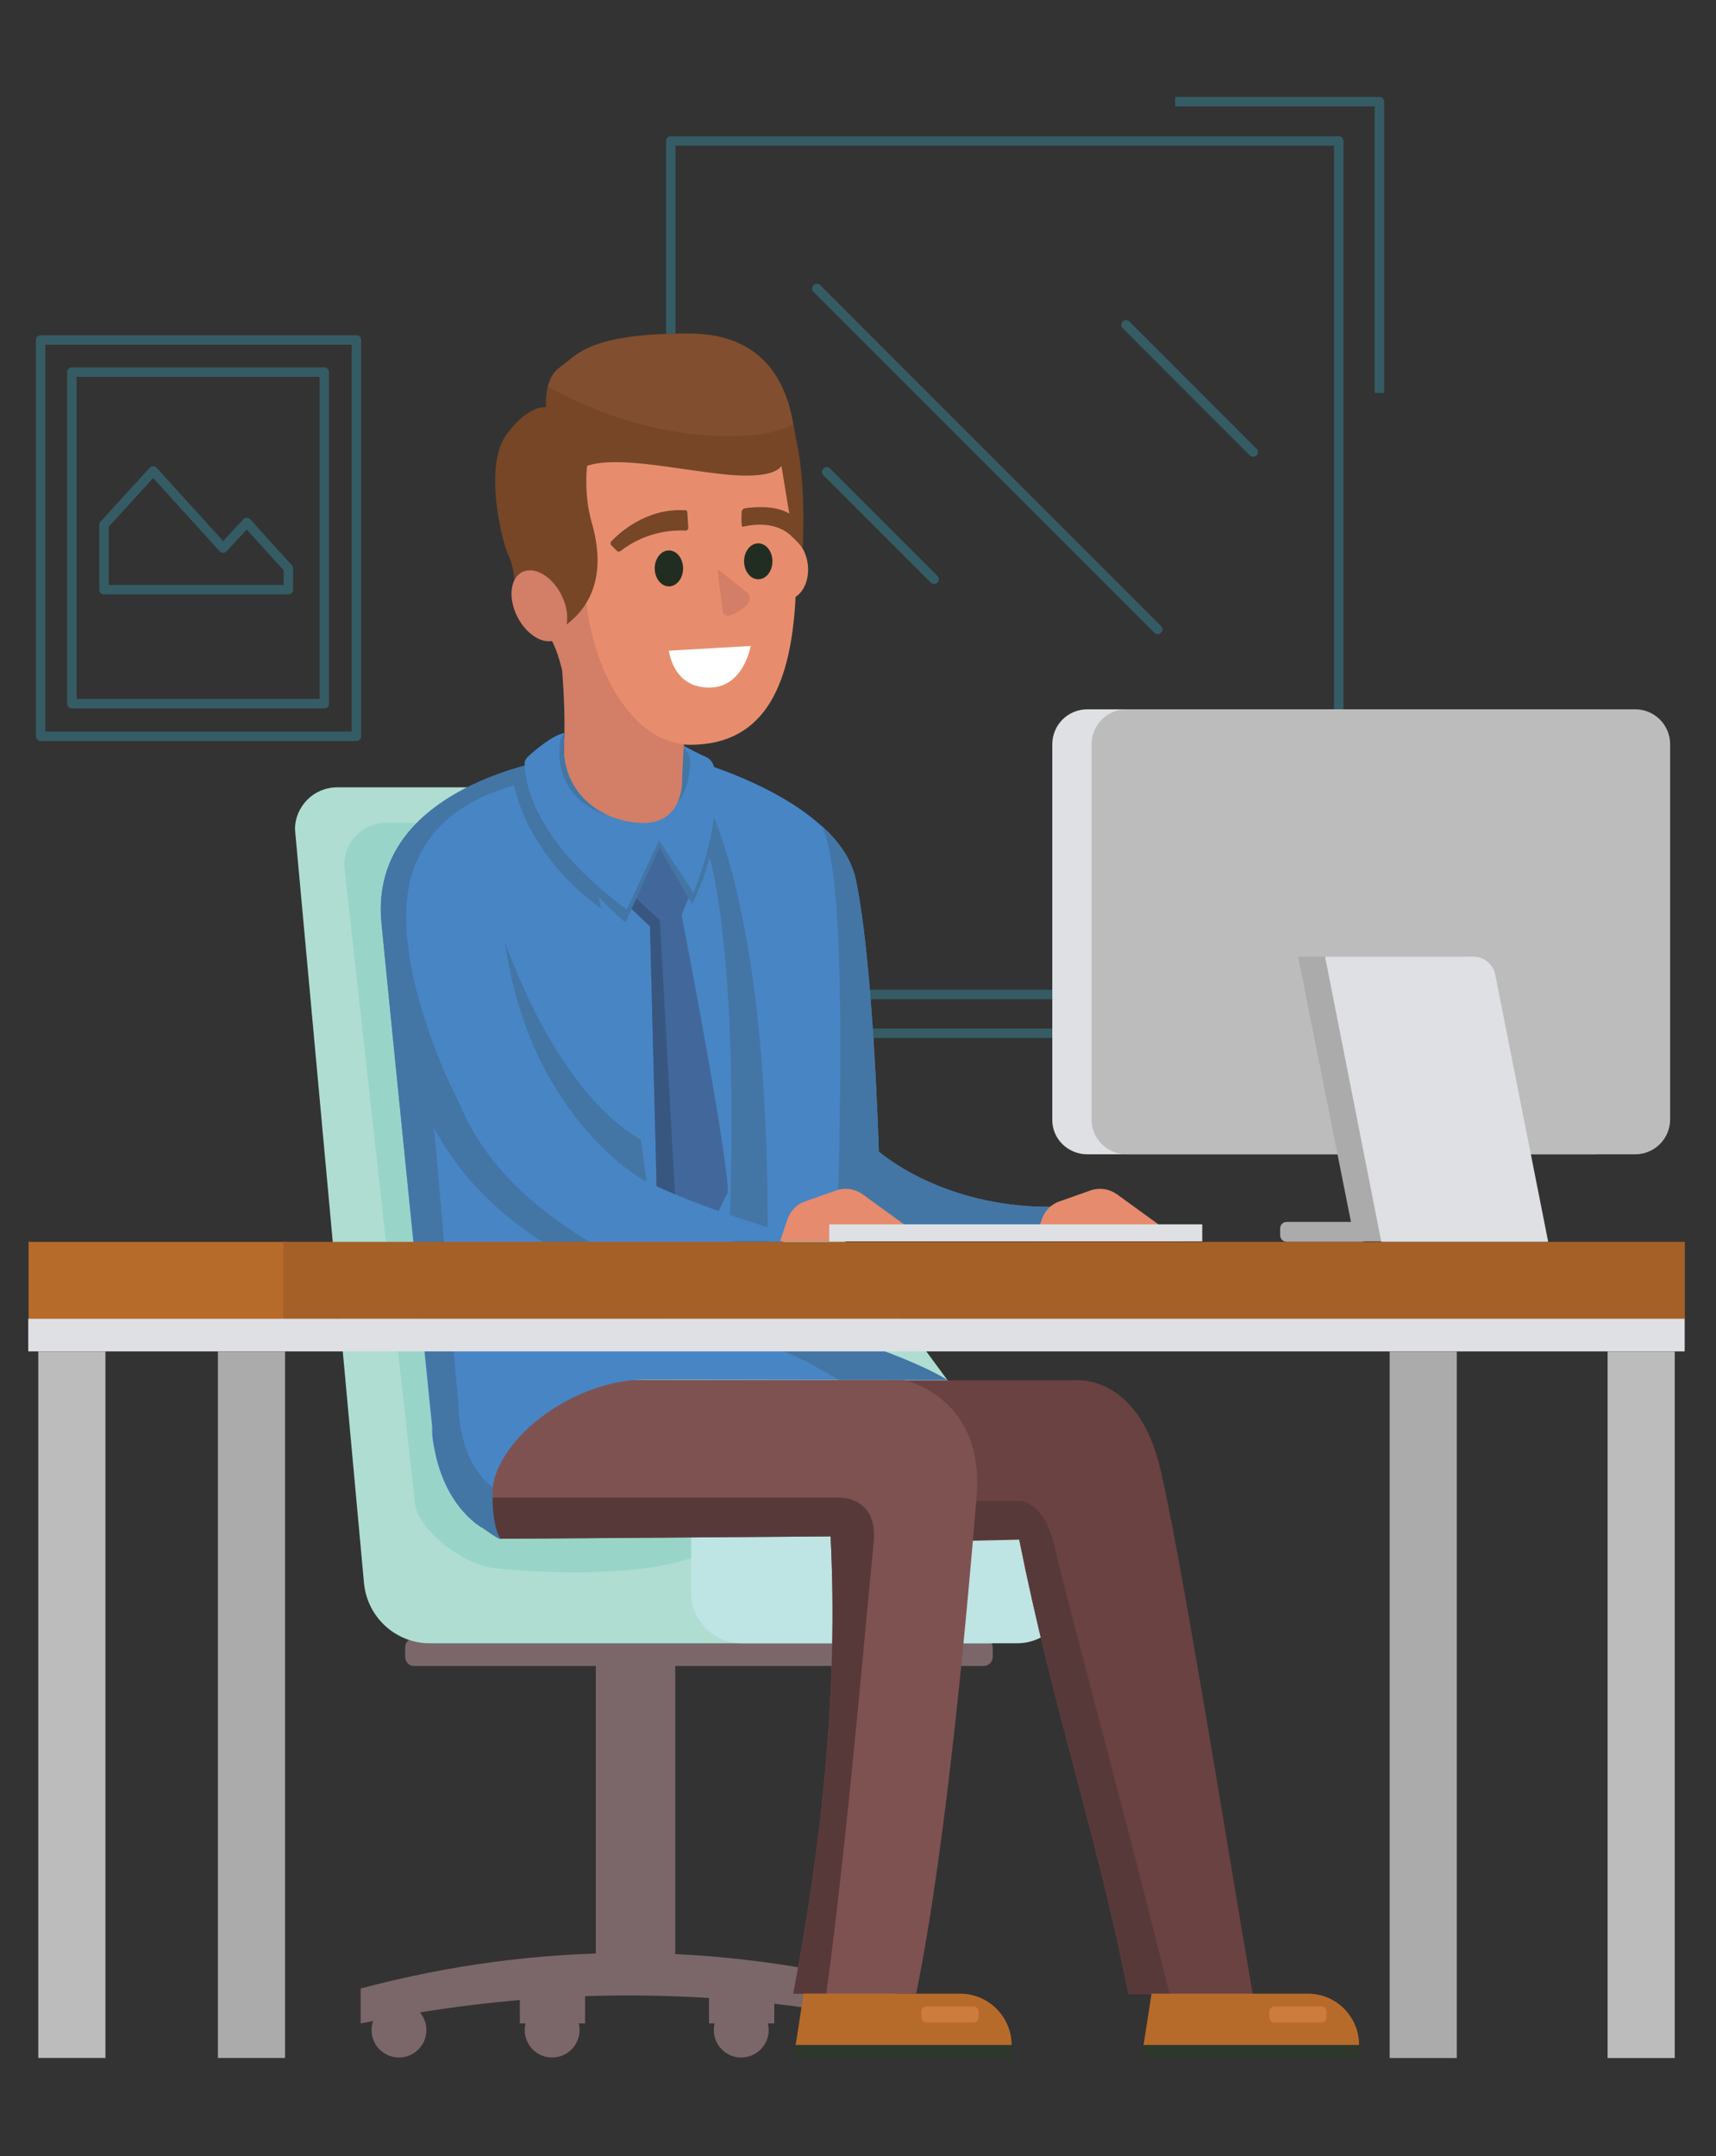 <?xml version="1.0" encoding="utf-8"?>
<!-- Generator: Adobe Illustrator 21.1.0, SVG Export Plug-In . SVG Version: 6.00 Build 0)  -->
<svg version="1.1" id="Layer_1" xmlns="http://www.w3.org/2000/svg" xmlns:xlink="http://www.w3.org/1999/xlink" x="0px" y="0px"
	 viewBox="0 0 363 456" style="enable-background:new 0 0 363 456;" xml:space="preserve">
<rect x="0" y="0" width="363" height="456" fill="#333333" stroke="none"/>
<style type="text/css">
	.st0{opacity:0.3;fill:none;stroke:#39BBD7;stroke-width:2;stroke-linecap:round;stroke-linejoin:round;stroke-miterlimit:10;}
	.st1{opacity:0.3;}
	.st2{fill:none;stroke:#39BBD7;stroke-width:2;stroke-linecap:round;stroke-linejoin:round;stroke-miterlimit:10;}
	.st3{fill:none;stroke:#39BBD7;stroke-width:2;stroke-linecap:square;stroke-linejoin:round;stroke-miterlimit:10;}
	.st4{fill:#7B6769;}
	.st5{fill:#AFDDD2;}
	.st6{fill:#4885C5;}
	.st7{fill:#4376A5;}
	.st8{fill:#98D5C8;}
	.st9{fill:#BEE4E4;}
	.st10{fill:#694241;}
	.st11{fill:#583939;}
	.st12{fill:#7E5251;}
	.st13{fill:#B76B2A;}
	.st14{fill:#2D382A;}
	.st15{fill:#CE7C3E;}
	.st16{fill:#D37E66;}
	.st17{fill:#E78D6D;}
	.st18{fill:#764627;}
	.st19{fill:#814F30;}
	.st20{fill:#FFFFFF;}
	.st21{fill:#222D21;}
	.st22{fill:#42689B;}
	.st23{fill:#375781;}
	.st24{fill:#A56027;}
	.st25{fill:#DEE0E4;}
	.st26{fill:#BCBCBC;}
	.st27{fill:#ACABAB;}
	.st28{fill:#E68B6E;}
</style>
<g>
	<line class="st0" x1="511" y1="275" x2="511" y2="352"/>
	<line class="st0" x1="511" y1="88" x2="511" y2="164.3"/>
	<g class="st1">
		<g>
			<path class="st2" d="M503.2,237.3h-6.1c-5.2,0-9.4-4.2-9.4-9.4v-27.8c0-5.2,4.2-9.4,9.4-9.4h27.8c5.2,0,9.4,4.2,9.4,9.4v27.8
				c0,5.2-4.2,9.4-9.4,9.4h-6.3"/>
		</g>
		<g>
			<g>
				<path class="st2" d="M511,225L511,225c-2.1,0-3.3-0.9-4.1-2.3l-6.9-11.5l0,0c-1.5-2.6-0.2-6,2.7-6.8c0.1,0,0.2-0.1,0.3-0.1"/>
				<circle class="st2" cx="505" cy="204.1" r="1.9"/>
				<path class="st2" d="M511,225L511,225c2.1,0,3.3-0.9,4.1-2.3l6.9-11.5l0,0c1.5-2.6,0.2-6-2.7-6.8c-0.1,0-0.2-0.1-0.3-0.1"/>
				<circle class="st2" cx="517" cy="204.1" r="1.9"/>
			</g>
			<path class="st2" d="M503.2,237.3l-10.7-17.1c-8.1-12.7,1.5-29,17.7-29.5c0.3,0,0.5,0,0.8,0h0c0.3,0,0.5,0,0.8,0
				c16.2,0.5,25.8,16.7,17.7,29.5L511,249.3l-3.8-6"/>
			<line class="st2" x1="511" y1="225" x2="503.2" y2="237.3"/>
		</g>
	</g>
</g>
<g>
	<g class="st1">
		<g>
			<g>
				<polyline class="st3" points="283.2,207.4 283.2,29.8 141.9,29.8 141.9,207.4 				"/>
			</g>
		</g>
		<g>
			<g>
				<polyline class="st3" points="291.8,82.1 291.8,21.5 249.6,21.5 				"/>
			</g>
		</g>
		<g>
			<g>
				<polygon class="st2" points="317.9,218.5 317.9,210.3 294.4,210.3 207.6,210.3 130.1,210.3 130.1,218.5 				"/>
			</g>
		</g>
		<g>
			<g>
				<rect x="15.2" y="78.7" class="st2" width="53.4" height="70.1"/>
			</g>
		</g>
		<g>
			<g>
				<rect x="8.6" y="71.9" class="st2" width="66.8" height="83.8"/>
			</g>
		</g>
		<g>
			<line class="st2" x1="238.2" y1="68.7" x2="265.1" y2="95.6"/>
			<line class="st2" x1="174.9" y1="99.8" x2="197.6" y2="122.5"/>
			<line class="st2" x1="172.8" y1="61" x2="244.9" y2="133.1"/>
		</g>
		<polygon class="st2" points="61,120.2 52.2,110.5 47.2,115.9 32.4,99.6 22,111 22,124.7 61,124.7 		"/>
	</g>
	<g>
		<g>
			<path class="st4" d="M87.6,346.5h120.5c1.1,0,1.9,0.9,1.9,1.9v2c0,1.1-0.9,1.9-1.9,1.9H87.6c-1.1,0-1.9-0.9-1.9-1.9v-2
				C85.7,347.3,86.5,346.5,87.6,346.5z"/>
			
				<rect x="126" y="350.4" transform="matrix(-1 -4.487134e-11 4.487134e-11 -1 268.842 765.058)" class="st4" width="16.8" height="64.2"/>
			<path class="st4" d="M189.5,420.5c-37.7-10-75.5-10-113.2,0v7.4c37.7-7.9,75.5-7.9,113.2,0V420.5z"/>
			
				<rect x="149.9" y="418.4" transform="matrix(-1 -4.472213e-11 4.472213e-11 -1 313.685 846.286)" class="st4" width="13.8" height="9.5"/>
			<circle class="st4" cx="156.8" cy="429.3" r="5.8"/>
			
				<rect x="109.9" y="418.4" transform="matrix(-1 -4.445922e-11 4.445922e-11 -1 233.665 846.286)" class="st4" width="13.8" height="9.5"/>
			<circle class="st4" cx="116.8" cy="429.3" r="5.8"/>
			<circle class="st4" cx="84.4" cy="429.3" r="5.8"/>
		</g>
		<path class="st5" d="M90.9,347.5H209c10.3,0,18.7-8.4,18.7-18.7L107.9,166.5H71.3c-4.9,0-8.9,4-8.9,8.9L77,334.8
			C77.7,342,83.7,347.5,90.9,347.5z"/>
		<path class="st6" d="M120.8,176.6l18,90.2l26.9,1.2c0,0-1.2-81.7-9.9-94.3l-8.5,0.7L120.8,176.6z"/>
		<path class="st7" d="M154.3,259.8l2,8.2h9.4c0,0-0.7-79.1-11.9-98.4l-6.5,4.7C152.8,181.9,156,217.4,154.3,259.8z"/>
		<path class="st8" d="M105,331.7c0,0,40.8,4.4,49.2-7.4L96.6,174H81.7c-4.9,0-8.9,4-8.9,8.9l15,135.3
			C88.5,323,97.1,330.8,105,331.7z"/>
		<path class="st9" d="M215.2,315.1h-58.3c-5.9,0-10.7,4.8-10.7,10.7v11c0,5.9,4.8,10.7,10.7,10.7h58.3c5.9,0,10.7-4.8,10.7-10.7
			v-11C225.9,319.9,221.1,315.1,215.2,315.1z"/>
		<path class="st10" d="M188.2,291.8l3.7,25.7l1.2,8.6l22.5-0.5c7.3,36.4,16.3,61.9,23.1,96.1H265c-5-29-14.9-91.1-19.5-110.9
			c-4.9-21-18.7-18.9-18.7-18.9H188.2z"/>
		<path class="st11" d="M191.9,317.4l1.2,8.6l22.5-0.5c7.3,36.4,16.3,61.9,23.1,96.1h8.7c-9.2-37.2-20.8-79.6-24.3-94.5
			c-2.4-10.1-7.6-9.7-7.6-9.7H191.9z"/>
		<path class="st12" d="M167.8,421.6h26c6.6-32.2,11-83.7,12.8-105.1c1.7-21.5-15.6-24.7-15.6-24.7h-73.5L100.3,315v1.6
			c0,4.9,4,8.8,8.9,8.8l66.5-0.5C177.3,356.3,174.1,388.6,167.8,421.6z"/>
		<path class="st11" d="M167.8,421.6h7c4.6-34,8.3-78.4,10-95.2c1.1-10.3-7.6-9.7-7.6-9.7H101l4.8,8.7l69.9-0.5
			C177.3,356.3,174.1,388.6,167.8,421.6z"/>
		<g>
			<path class="st13" d="M203.1,421.6H170l-1.7,10.9H214l0,0C214,426.5,209.1,421.6,203.1,421.6z"/>
			
				<rect x="168.3" y="432.5" transform="matrix(-1 -4.502766e-11 4.502766e-11 -1 382.293 867.768)" class="st14" width="45.6" height="2.8"/>
			<path class="st15" d="M196,427.7h9.9c0.6,0,1.1-0.5,1.1-1.1v-1.2c0-0.6-0.5-1.1-1.1-1.1H196c-0.6,0-1.1,0.5-1.1,1.1v1.2
				C194.9,427.2,195.4,427.7,196,427.7z"/>
		</g>
		<g>
			<path class="st13" d="M276.7,421.6h-33.1l-1.7,10.9h45.6l0,0C287.5,426.5,282.7,421.6,276.7,421.6z"/>
			
				<rect x="241.9" y="432.5" transform="matrix(-1 -4.494817e-11 4.494817e-11 -1 529.443 867.768)" class="st14" width="45.6" height="2.8"/>
			<path class="st15" d="M269.6,427.7h9.9c0.6,0,1.1-0.5,1.1-1.1v-1.2c0-0.6-0.5-1.1-1.1-1.1h-9.9c-0.6,0-1.1,0.5-1.1,1.1v1.2
				C268.5,427.2,269,427.7,269.6,427.7z"/>
		</g>
		<path class="st6" d="M162.4,262.5h58.2v-2.1c-1.1-2.9,1.9-5.2,1.9-5.2c-23.4,0.2-36.6-11.7-36.6-11.7s-1.1-39.3-4.8-57.2
			c-0.9-4.5-3.7-8.4-7.4-11.7c-10.8-9.8-29.1-14.4-29.1-14.4C157.7,179.4,162.6,218.3,162.4,262.5z"/>
		<g>
			<path class="st16" d="M117.8,131.3l2-2.9l3.8-5.5l1.2-1.7l1.1,1.9l18.9,30.8l-0.1,3.4l0,1l-0.3,6.2c0,0,0.6,10.3-9.3,9.6
				c-9.9-0.7-16.2-8.1-15.8-16.2c0-0.9,0.1-1.9,0.1-2.8c0.1-7-0.5-13.4-0.5-13.4s-0.8-3.6-2.1-6.1c-0.3-0.5-0.6-1-0.9-1.4
				L117.8,131.3z"/>
			<path class="st17" d="M123.5,119.5c0,1.1,0,2.3,0.1,3.4c0.1,1.6,0.2,3.2,0.4,4.7c1.4,10.9,5.6,20,11.2,25.2
				c2.3,2.2,4.9,3.6,7.7,4.3c0.6,0.1,1.2,0.2,1.8,0.3c0.4,0.1,0.9,0.1,1.3,0.1c16.3,0,21.4-13.5,22.3-31.3c0.1-2.1,0.2-4.4,0.2-6.6
				c0-1.7,0-3.4-0.1-5.1c0-0.1,0-0.2,0-0.3c-0.2-7-1-13.4-2.9-18.7c-0.9,0-1.8,0-2.6,0c-3.9,0-7.8,0-11.6,0c-0.6,0-1.1,0-1.7,0
				c-6.4,0.1-12.8,0-19.2,0h-2.9c-0.9,0-1.9,0-2.8-0.1c-0.5,0-0.9,0-1.4,0C122.2,101.9,123.5,110.3,123.5,119.5z"/>
			
				<ellipse transform="matrix(0.991 -0.136 0.136 0.991 -14.797 23.719)" class="st17" cx="165.7" cy="119.8" rx="5.2" ry="7"/>
			<path class="st18" d="M107.5,117.3c1.3,2.7,1.3,5.5,1.3,5.5l10.3,9.8c8.9-6.1,7.9-15.8,6.1-22c-1.8-6.2-1-12.1-1-12.1
				c6.4-2.1,17.9,0.6,28.9,1.8c11.1,1.2,12.2-1.8,12.2-1.8l2.5,15.2l2,2.1c0.5-9.6-0.3-18.3-1.3-22.4c-0.2-0.7-0.3-2.1-0.7-3.8
				c-1.2-6.8-4.9-19.1-22.1-19.1c-21.6,0-23.7,4.7-27.2,7.1c-1.4,1-2.2,2.6-2.6,4.1c-0.6,2.3-0.4,4.4-0.4,4.4s-3.8-0.6-8.5,6
				C102.3,98.8,106.2,114.6,107.5,117.3z"/>
			<path class="st19" d="M115.9,81.8c7.3,4,19,9.1,32.6,10.2c10.3,0.8,16.1-0.5,19.3-2.3c-1.2-6.8-4.9-19.1-22.1-19.1
				c-21.6,0-23.7,4.7-27.2,7.1C117,78.6,116.3,80.2,115.9,81.8z"/>
			<ellipse transform="matrix(0.89 -0.456 0.456 0.89 -45.869 66.126)" class="st16" cx="114.1" cy="128.1" rx="5.2" ry="8"/>
			<path class="st20" d="M158.8,136.6l-17.3,1c0,0,0.8,7.7,8.3,7.8C157.3,145.6,158.8,136.6,158.8,136.6z"/>
			<ellipse class="st21" cx="160.4" cy="118.7" rx="3" ry="3.8"/>
			<ellipse class="st21" cx="141.5" cy="120.2" rx="3" ry="3.8"/>
			<path class="st18" d="M157.1,111.4c-0.3,0.1-0.3-2.1-0.2-3.2c0-0.3,0.3-0.6,0.6-0.7c1.9-0.3,8-0.9,10.6,2.1l-0.3,4.2
				C167.8,113.8,164.8,109.6,157.1,111.4z"/>
			<path class="st18" d="M145.4,108.4l0.2,3.2c0,0.4-0.3,0.6-0.6,0.6c-2-0.1-8-0.1-13.7,4.3c-0.2,0.2-0.6,0.2-0.8,0l-1.2-1.2
				c-0.2-0.2-0.2-0.6,0-0.8c1.5-1.6,7.3-7.1,15.6-6.6C145.2,107.8,145.4,108.1,145.4,108.4z"/>
			<path class="st16" d="M151.8,120.9l1.1,8.4c0.1,0.6,0.7,1,1.3,0.9c1.9-0.5,5.9-2.9,3.8-4.9l-5.7-4.6
				C152,120.5,151.7,120.7,151.8,120.9z"/>
		</g>
		<path class="st22" d="M130.9,189.7L130.9,189.7l6.6,6.2l1.4,55l4,3.6l6.9,6.2l4.2-8.7c-0.4-10-9.8-58.5-9.8-58.5l2.5-6.2l-7.8-11
			h-3.8L130.9,189.7z"/>
		<polygon class="st23" points="131,189.7 137.5,195.9 138.9,250.8 142.9,254.5 139.6,194.6 132.3,187.9 		"/>
		<path class="st7" d="M151,174.5c0,0,0.6,6.1-4.6,16.7l-7.7-13.4L151,174.5z"/>
		<path class="st7" d="M118.9,178.3c0,0,1.5,6.4,13.4,16.8l8-17.6L118.9,178.3z"/>
		<path class="st6" d="M200.4,291.8c-16.6,0-45.5-0.1-63.5-0.1c-15.5,0-31.4,12.2-32.7,23c-0.1,0.5-0.1,0.9-0.1,1.4
			c0,0.2,0,0.4,0,0.7v0c0,6,1.6,8.5,1.6,8.6c-1.3-0.6-2.8-1.8-3.9-2.5c0,0,0,0-0.1,0c-0.3-0.2-0.6-0.5-1-0.7
			c-5.5-4.3-7.8-10.7-8.7-15.2c-0.4-1.8-0.6-3.3-0.6-4.3c0-0.2,0-0.3,0-0.4c0-0.4,0-0.6,0-0.6S83.6,225,80.7,195.2
			c-2.3-23.5,22.9-31.7,33.5-34.1c2.8-0.6,4.6-0.9,4.6-0.9c1.8,5.8,3.5,11.8,5.1,17.9c1.2,4.6,2.3,9.3,3.3,14.1
			c3.9,18.2,7,37.7,9.7,57.7c11,5.5,29,10.7,29,10.7c-0.6,0.9-0.6,1.8-0.6,1.8h-26.8c0.8,6.3,1.6,12.6,2.3,18.9
			C160.4,279.3,180.1,280.6,200.4,291.8z"/>
		<path class="st7" d="M200.3,291.8h-22.9c-9-5.3-15-8.4-31.4-11.9h24.9C186.1,285.1,196.5,289.2,200.3,291.8z"/>
		<path class="st7" d="M91.8,238.4l5.2,58.9c0,0-0.2,11.6,7.2,17.2c0,0.1,0,0.2,0,0.3c0,0.7,0,1.4,0,2.1v0c0,6,1.6,8.5,1.6,8.6
			c-1.3-0.6-2.8-1.8-3.9-2.5c0,0,0,0-0.1,0c-0.3-0.2-0.6-0.5-1-0.7c-5.5-4.3-7.8-10.7-8.7-15.2c-0.4-1.8-0.6-3.3-0.6-4.3
			c0-0.2,0-0.3,0-0.4c0-0.4,0-0.6,0-0.6S83.6,225,80.7,195.2c-2.3-23.5,22.9-31.7,33.5-34.1l0,4.1c0,0,5.3,6.6,9.7,12.9
			c1.2,4.6,2.3,9.3,3.3,14.1c-16.7-12.3-18.2-26.1-18.5-26.1c-5,1.5-15.9,4.9-20.8,16.6c-6.8,16.2,6,44.3,8.4,48.8
			c2.3,4.6,6.4,18.7,31.4,32.9h-9.8C117.8,264.6,100.3,255.2,91.8,238.4z"/>
		<path class="st6" d="M132.6,192.3l6.8-14.6l7.3,11.1c0,0,6.5-15.1,4.3-26.7c-0.2-0.9-0.8-1.6-1.6-2c-1.2-0.5-4.7-2.3-4.7-2.4
			l-0.3,6.7c0,0,0.2,2.6-1,5.2c-1.1,2.4-3.4,4.8-8.3,4.4c-1.4-0.1-2.7-0.3-4-0.7c-1-0.3-2-0.6-2.9-1.1c0,0,0,0,0,0
			c-5.8-2.8-9.2-8.4-8.9-14.4c0-0.9,0.1-1.9,0.1-2.8c-2.6,0.5-6.3,3.7-7.8,5.1c-0.4,0.4-0.7,1-0.6,1.5
			C111,165.2,112.9,178,132.6,192.3z"/>
		<path class="st7" d="M143.4,169.6c1.2-1.4,2.4-3.9,2.6-8.3c0-1.6-0.3-1.7-1.1-2.8c0,0-0.1-0.1-0.1-0.1c-0.1-0.1-0.1-0.1-0.2-0.1
			l-0.3,6.2C144.3,164.5,144.5,167.1,143.4,169.6z"/>
		<path class="st7" d="M128.2,172.3c-5.8-2.8-9.2-8.4-8.9-14.4c0-0.9,0.1-1.9,0.1-2.8c-0.7,1-0.9,1.2-1,2.7
			C117.4,168.9,127.5,172.2,128.2,172.3z"/>
		<g>
			
				<rect x="6" y="262.5" transform="matrix(-1 -4.946589e-11 4.946589e-11 -1 66.644 541.416)" class="st13" width="54.6" height="16.3"/>
			
				<rect x="59.8" y="262.5" transform="matrix(-1 -4.935486e-11 4.935486e-11 -1 416.216 541.416)" class="st24" width="296.5" height="16.3"/>
			
				<rect x="6" y="278.9" transform="matrix(-1 -4.932999e-11 4.932999e-11 -1 362.377 564.677)" class="st25" width="350.4" height="6.9"/>
			
				<rect x="340" y="285.8" transform="matrix(-1 -4.436286e-11 4.436286e-11 -1 694.271 721.01)" class="st26" width="14.2" height="149.4"/>
			
				<rect x="294" y="285.8" transform="matrix(-1 -4.410617e-11 4.410617e-11 -1 602.168 721.01)" class="st27" width="14.2" height="149.4"/>
			<rect x="8.1" y="285.8" class="st26" width="14.2" height="149.4"/>
			<rect x="46.1" y="285.8" class="st27" width="14.2" height="149.4"/>
		</g>
		<path class="st7" d="M106.8,199.1c0,0,10.5,31.6,28.8,41.9l1.2,9C136.9,250,112.1,237.1,106.8,199.1z"/>
		<path class="st7" d="M173.8,174.6c4.6,9.1,4.4,45.8,3.3,87.9l43.5,0v-2.1c-1.1-2.9,1.9-5.2,1.9-5.2c-23.4,0.2-36.6-11.7-36.6-11.7
			s-1.1-39.3-4.8-57.2C180.3,181.9,177.5,177.9,173.8,174.6z"/>
		<path class="st28" d="M165,262.5l1.6-4.7c0.6-1.7,1.9-3.1,3.6-3.7l6.8-2.4c1.8-0.6,3.8-0.3,5.4,0.8l13.8,10L165,262.5z"/>
		<path class="st28" d="M218.8,262.5l1.6-4.7c0.6-1.7,1.9-3.1,3.6-3.7l6.8-2.4c1.8-0.6,3.8-0.3,5.4,0.8l13.8,10L218.8,262.5z"/>
		<g>
			<path class="st25" d="M230,244.1h107.6c4.1,0,7.4-3.3,7.4-7.4v-79.3c0-4.1-3.3-7.4-7.4-7.4H230c-4.1,0-7.4,3.3-7.4,7.4v79.3
				C222.5,240.8,225.9,244.1,230,244.1z"/>
			<path class="st26" d="M238.3,244.1h107.6c4.1,0,7.4-3.3,7.4-7.4v-79.3c0-4.1-3.3-7.4-7.4-7.4H238.3c-4.1,0-7.4,3.3-7.4,7.4v79.3
				C230.9,240.8,234.2,244.1,238.3,244.1z"/>
			<polygon class="st27" points="274.6,202.3 309.9,202.3 321.8,262.5 286.6,262.5 			"/>
			<path class="st25" d="M280.3,202.3h31.4c2.2,0,4.2,1.6,4.6,3.8l11.2,56.5h-35.3L280.3,202.3z"/>
			<path class="st27" d="M288,258.4h-15.8c-0.8,0-1.4,0.6-1.4,1.4v1.4c0,0.8,0.6,1.4,1.4,1.4H288c0.8,0,1.4-0.6,1.4-1.4v-1.4
				C289.4,259,288.8,258.4,288,258.4z"/>
			
				<rect x="175.5" y="259" transform="matrix(-1 -4.488910e-11 4.488910e-11 -1 429.821 521.509)" class="st25" width="78.9" height="3.6"/>
		</g>
	</g>
</g>
</svg>
